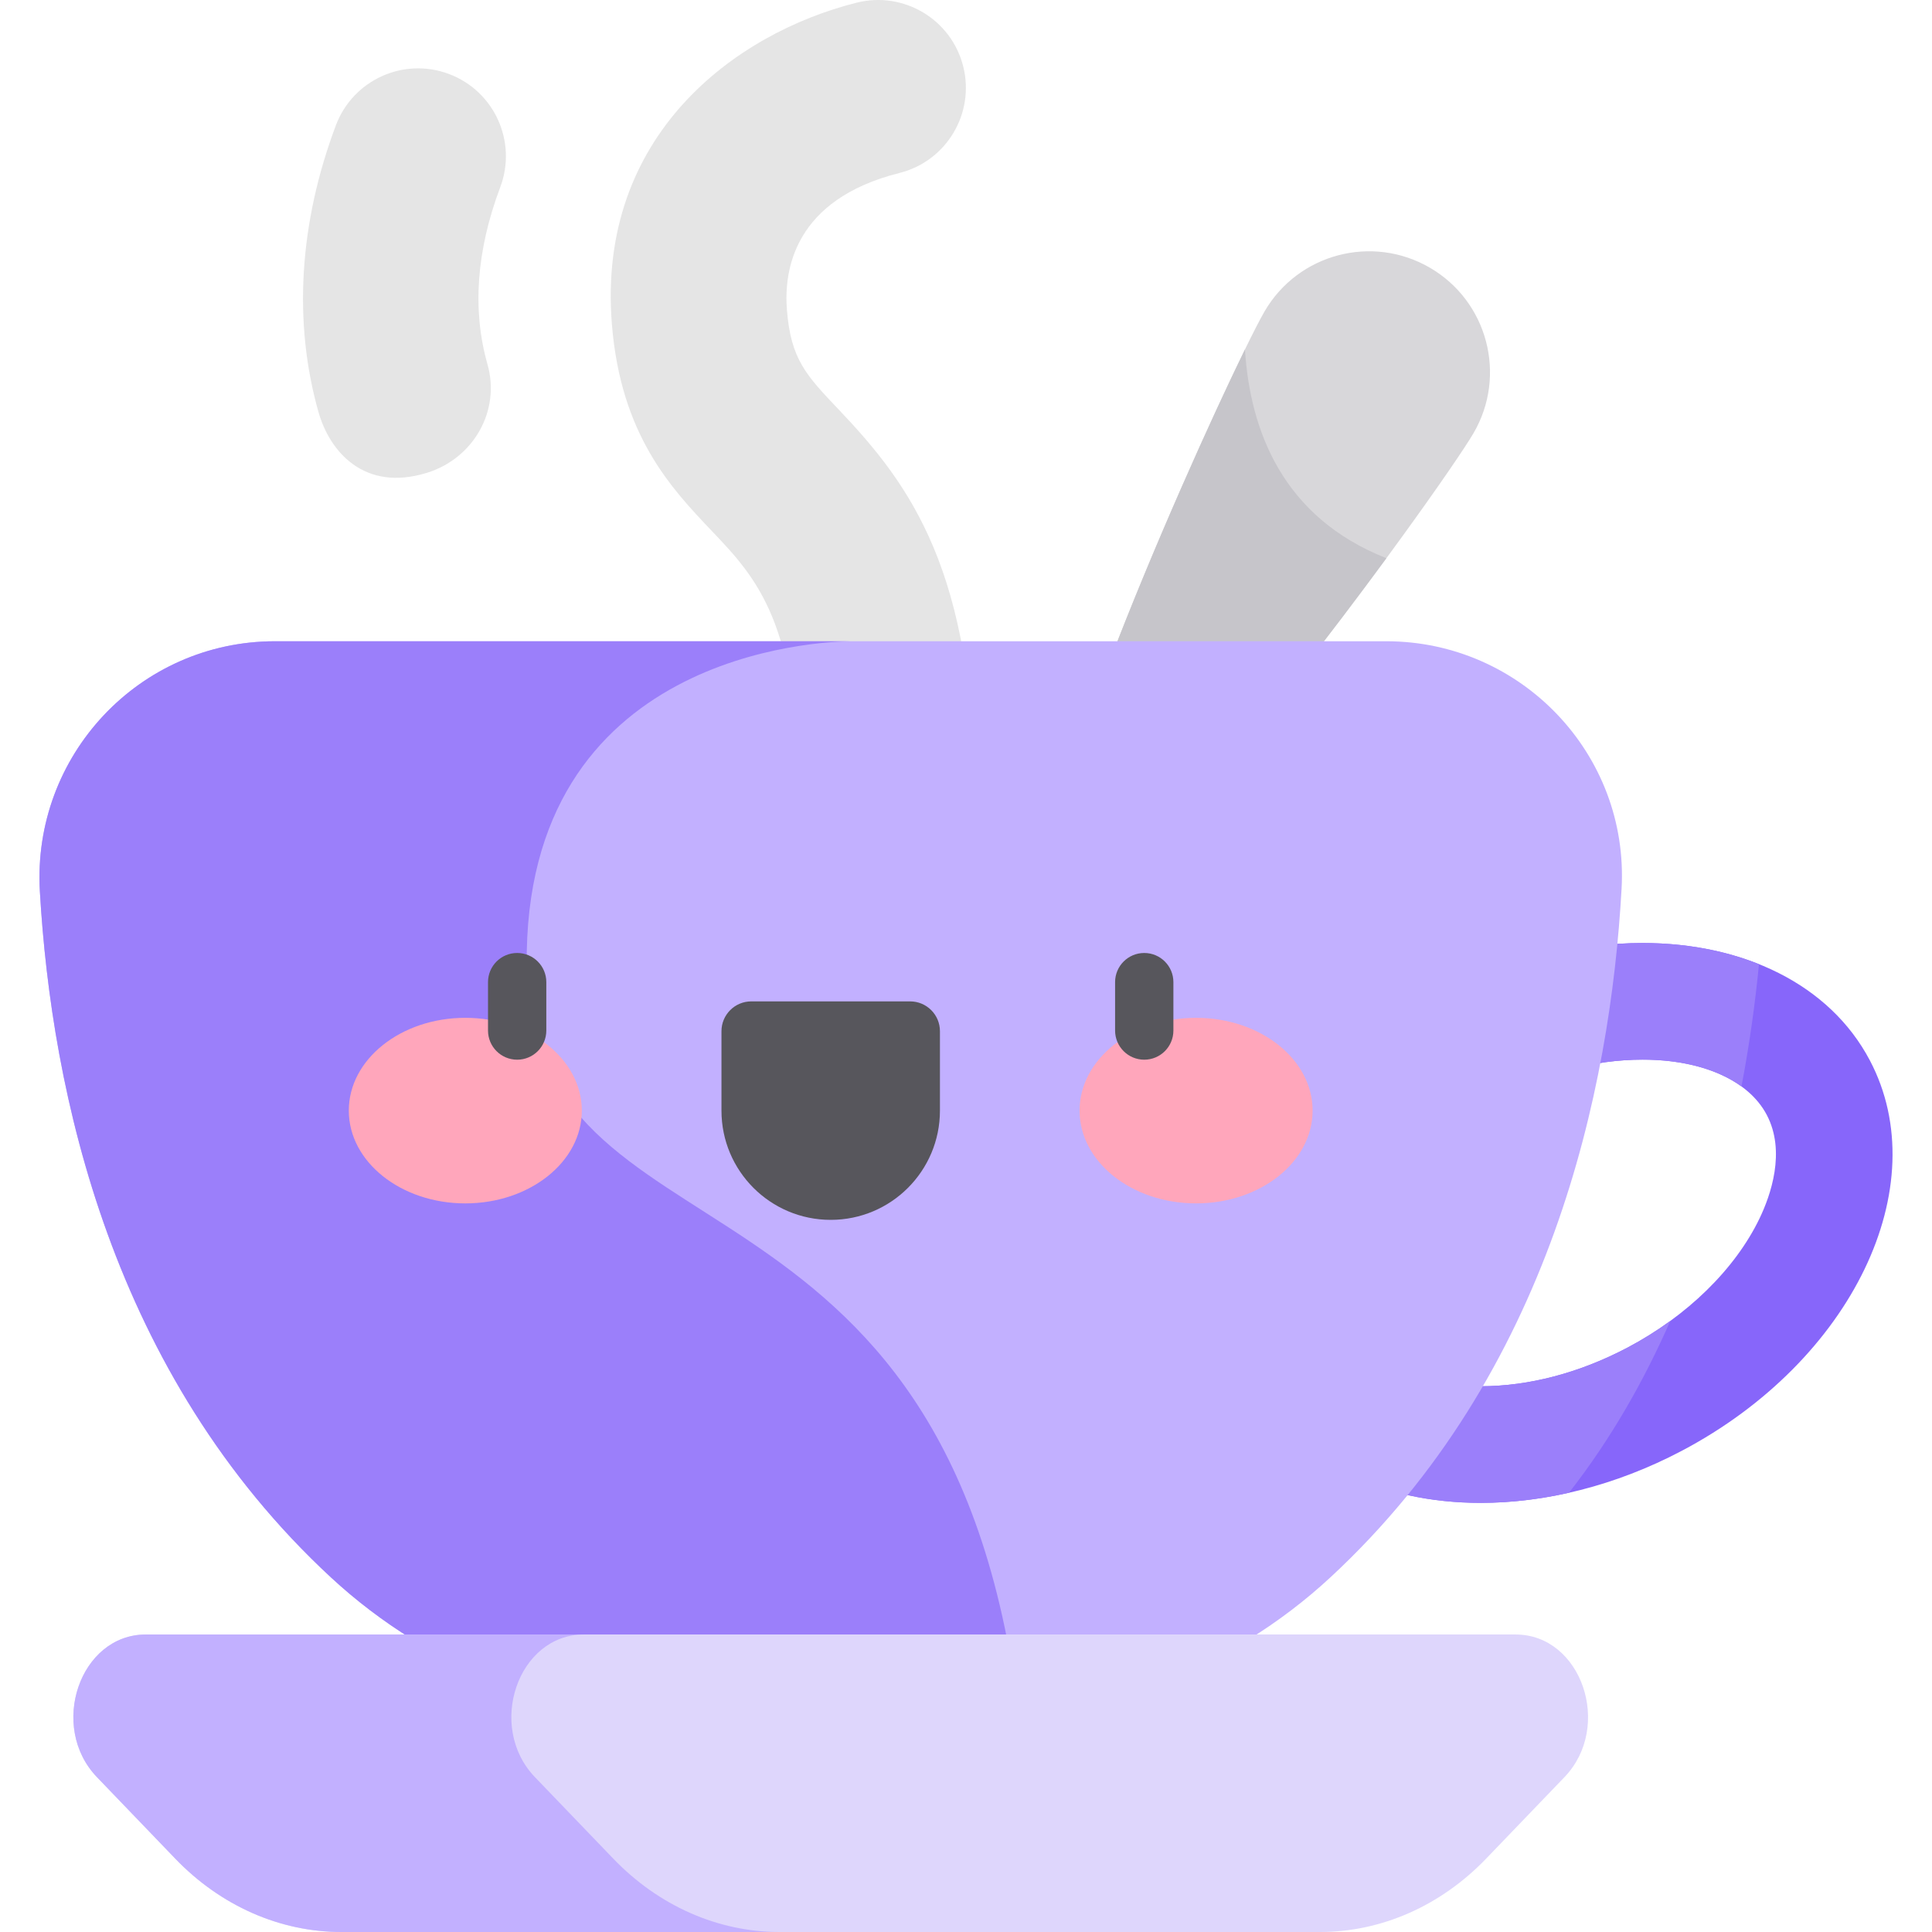 <?xml version="1.0" encoding="UTF-8" standalone="no"?>
<!-- Generator: Adobe Illustrator 19.0.0, SVG Export Plug-In . SVG Version: 6.00 Build 0)  -->

<svg
   xmlns:dc="http://purl.org/dc/elements/1.1/"
   xmlns:cc="http://creativecommons.org/ns#"
   xmlns:rdf="http://www.w3.org/1999/02/22-rdf-syntax-ns#"
   xmlns:svg="http://www.w3.org/2000/svg"
   xmlns="http://www.w3.org/2000/svg"
   xmlns:sodipodi="http://sodipodi.sourceforge.net/DTD/sodipodi-0.dtd"
   xmlns:inkscape="http://www.inkscape.org/namespaces/inkscape"
   version="1.1"
   id="Capa_1"
   x="0px"
   y="0px"
   viewBox="0 0 511.999 511.999"
   style="enable-background:new 0 0 511.999 511.999;"
   xml:space="preserve"
   sodipodi:docname="logo.svg"
   inkscape:version="0.92.4 (f8dce91, 2019-08-02)"><defs
   id="defs73" /><sodipodi:namedview
   pagecolor="#ffffff"
   bordercolor="#666666"
   borderopacity="1"
   objecttolerance="10"
   gridtolerance="10"
   guidetolerance="10"
   inkscape:pageopacity="0"
   inkscape:pageshadow="2"
   inkscape:window-width="1853"
   inkscape:window-height="1025"
   id="namedview71"
   showgrid="false"
   inkscape:zoom="0.46093841"
   inkscape:cx="603.11746"
   inkscape:cy="776.67644"
   inkscape:window-x="67"
   inkscape:window-y="27"
   inkscape:window-maximized="1"
   inkscape:current-layer="Capa_1" />
<path
   style="fill:#8766fa;fill-opacity:1"
   d="M435.295,280.814c15.774,0,28.072,5.464,32.9,14.617c5.152,9.768,1.013,21.415-1.912,27.489  c-6.467,13.428-19.226,25.902-35.005,34.223c-12.687,6.691-26.128,10.228-38.87,10.228c-15.778,0-28.08-5.464-32.906-14.617  c-5.152-9.768-1.013-21.415,1.912-27.489c6.467-13.428,19.226-25.902,35.005-34.223c12.686-6.69,26.127-10.227,38.873-10.228  H435.295L435.295,280.814 M435.287,249.908c-17.077,0.001-35.624,4.481-53.287,13.796c-45.113,23.791-67.424,70.114-49.836,103.465  c10.702,20.292,33.704,31.105,60.243,31.105c17.077,0,35.624-4.481,53.287-13.796c45.113-23.791,67.424-70.114,49.836-103.465  C484.829,260.721,461.827,249.906,435.287,249.908L435.287,249.908z"
   id="path2" />
<path
   style="fill:#9b7ffa;fill-opacity:1"
   d="M382,263.705c-45.113,23.791-67.424,70.114-49.836,103.465  c10.702,20.292,33.704,31.105,60.243,31.105c7.576,0,15.442-0.887,23.391-2.682c11.147-14.27,19.929-29.773,26.839-45.53  c-3.558,2.591-7.361,4.969-11.361,7.078c-12.687,6.691-26.128,10.228-38.87,10.228c-15.778,0-28.08-5.464-32.906-14.617  c-5.152-9.768-1.013-21.415,1.912-27.489c6.467-13.428,19.226-25.902,35.005-34.223c12.686-6.69,26.127-10.227,38.873-10.228h0.003  h0.001c10.793,0,19.956,2.561,26.215,7.108c2.222-11.635,3.686-22.599,4.639-32.405c-9.237-3.702-19.735-5.609-30.86-5.608  C418.21,249.909,399.664,254.389,382,263.705z"
   id="path4" />
<path
   style="fill:#D8D7DA;"
   d="M390.499,114.787c-8.916,15.288-95.218,134.792-110.507,125.876  c-15.288-8.916,46.226-142.875,55.142-158.163c8.916-15.288,28.537-20.454,43.826-11.538  C394.249,79.877,399.415,99.499,390.499,114.787z"
   id="path6" />
<path
   style="fill:#C6C5CA;"
   d="M367.408,147.93c-27.515-10.852-36.127-33.868-37.484-55.314  c-17.274,35.324-63.397,140.192-49.93,148.046C290.919,247.034,338.109,187.824,367.408,147.93z"
   id="path8" />
<path
   style="fill:#e5e5e5;fill-opacity:1"
   d="M235,235.509c-12.852,0-23.269-10.418-23.269-23.269c0-47.242-11.234-59.057-23.127-71.567  c-10.72-11.274-24.061-25.306-26.447-54.734c-4.043-49.879,32.419-77.088,64.874-85.234c12.47-3.129,25.106,4.441,28.233,16.905  c3.129,12.465-4.44,25.106-16.905,28.233c-27.937,7.011-30.672,25.774-29.814,36.334c1.057,13.039,5.046,17.235,13.787,26.428  c18.938,19.92,35.938,42.834,35.938,103.633C258.268,225.09,247.851,235.509,235,235.509z"
   id="path10" />
<path
   style="fill:#c2b0ff;fill-opacity:1"
   d="M367.381,169.938H72.883c-35.987,0-64.396,30.331-62.32,66.258  c3.081,53.317,18.984,127.974,77.142,181.834c26.61,24.643,61.79,37.942,98.059,37.942h68.732c36.269,0,71.448-13.299,98.058-37.942  c58.401-54.085,74.193-129.139,77.18-182.5C431.731,199.864,403.102,169.938,367.381,169.938z"
   id="path12" />
<path
   style="fill:#9b7ffa;fill-opacity:1"
   d="M139.589,255.999c-0.98-83.307,78.222-85.996,85.928-86.061H72.883  c-35.987,0-64.396,30.331-62.32,66.258c3.081,53.317,18.984,127.974,77.142,181.834c26.61,24.643,61.79,37.942,98.059,37.942h68.732  c5.237,0,10.451-0.286,15.622-0.835C251.844,301.62,140.555,338.04,139.589,255.999z"
   id="path14" />


<path
   style="fill:#ded6fc;fill-opacity:1"
   d="M401.639,433.157H38.651c-17.485,0-25.844,24.394-12.956,37.806l20.743,21.583  c12.024,12.512,27.745,19.453,44.059,19.453h259.297c16.313,0,32.033-6.941,44.059-19.454l20.742-21.583  C427.484,457.551,419.124,433.157,401.639,433.157z"
   id="path20" />
<path
   style="fill:#c2b0ff;fill-opacity:1"
   d="M141.766,470.963c-12.89-13.412-4.53-37.806,12.956-37.806H38.65  c-17.485,0-25.844,24.394-12.956,37.806l20.743,21.583c12.025,12.512,27.746,19.453,44.06,19.453h116.07  c-16.313,0-32.033-6.941-44.059-19.454L141.766,470.963z"
   id="path22" />
<path
   style="fill:#e5e5e5;fill-opacity:1"
   d="M84.424,109.275c-6.768-23.798-5.18-50.106,4.594-76.079c4.527-12.027,17.946-18.11,29.974-13.583  c12.027,4.527,18.109,17.947,13.583,29.974c-6.327,16.814-7.467,32.612-3.388,46.958c3.515,12.361-3.742,24.943-16.016,28.746  C96.411,130.485,87.334,119.509,84.424,109.275z"
   id="path24" />
<path
   style="fill:#57565C;"
   d="M220.144,323.276L220.144,323.276c-15.988,0-28.948-12.961-28.948-28.948v-21.047  c0-4.365,3.538-7.903,7.903-7.903h42.092c4.365,0,7.903,3.538,7.903,7.903v21.047C249.092,310.315,236.133,323.276,220.144,323.276z  "
   id="path26" />
<g
   id="g32">
	<ellipse
   style="fill:#FFA6BB;"
   cx="123.312"
   cy="294.322"
   rx="30.878"
   ry="24.589"
   id="ellipse28" />
	<ellipse
   style="fill:#FFA6BB;"
   cx="316.976"
   cy="294.322"
   rx="30.878"
   ry="24.589"
   id="ellipse30" />
</g>
<g
   id="g38">
	<path
   style="fill:#57565C;"
   d="M303.236,280.829c-4.268,0-7.726-3.459-7.726-7.726v-12.827c0-4.267,3.458-7.726,7.726-7.726   s7.726,3.459,7.726,7.726v12.827C310.962,277.37,307.504,280.829,303.236,280.829z"
   id="path34" />
	<path
   style="fill:#57565C;"
   d="M137.054,280.829c-4.268,0-7.726-3.459-7.726-7.726v-12.827c0-4.267,3.458-7.726,7.726-7.726   c4.268,0,7.726,3.459,7.726,7.726v12.827C144.78,277.37,141.321,280.829,137.054,280.829z"
   id="path36" />
</g>
<g
   id="g40">
</g>
<g
   id="g42">
</g>
<g
   id="g44">
</g>
<g
   id="g46">
</g>
<g
   id="g48">
</g>
<g
   id="g50">
</g>
<g
   id="g52">
</g>
<g
   id="g54">
</g>
<g
   id="g56">
</g>
<g
   id="g58">
</g>
<g
   id="g60">
</g>
<g
   id="g62">
</g>
<g
   id="g64">
</g>
<g
   id="g66">
</g>
<g
   id="g68">
</g>
</svg>